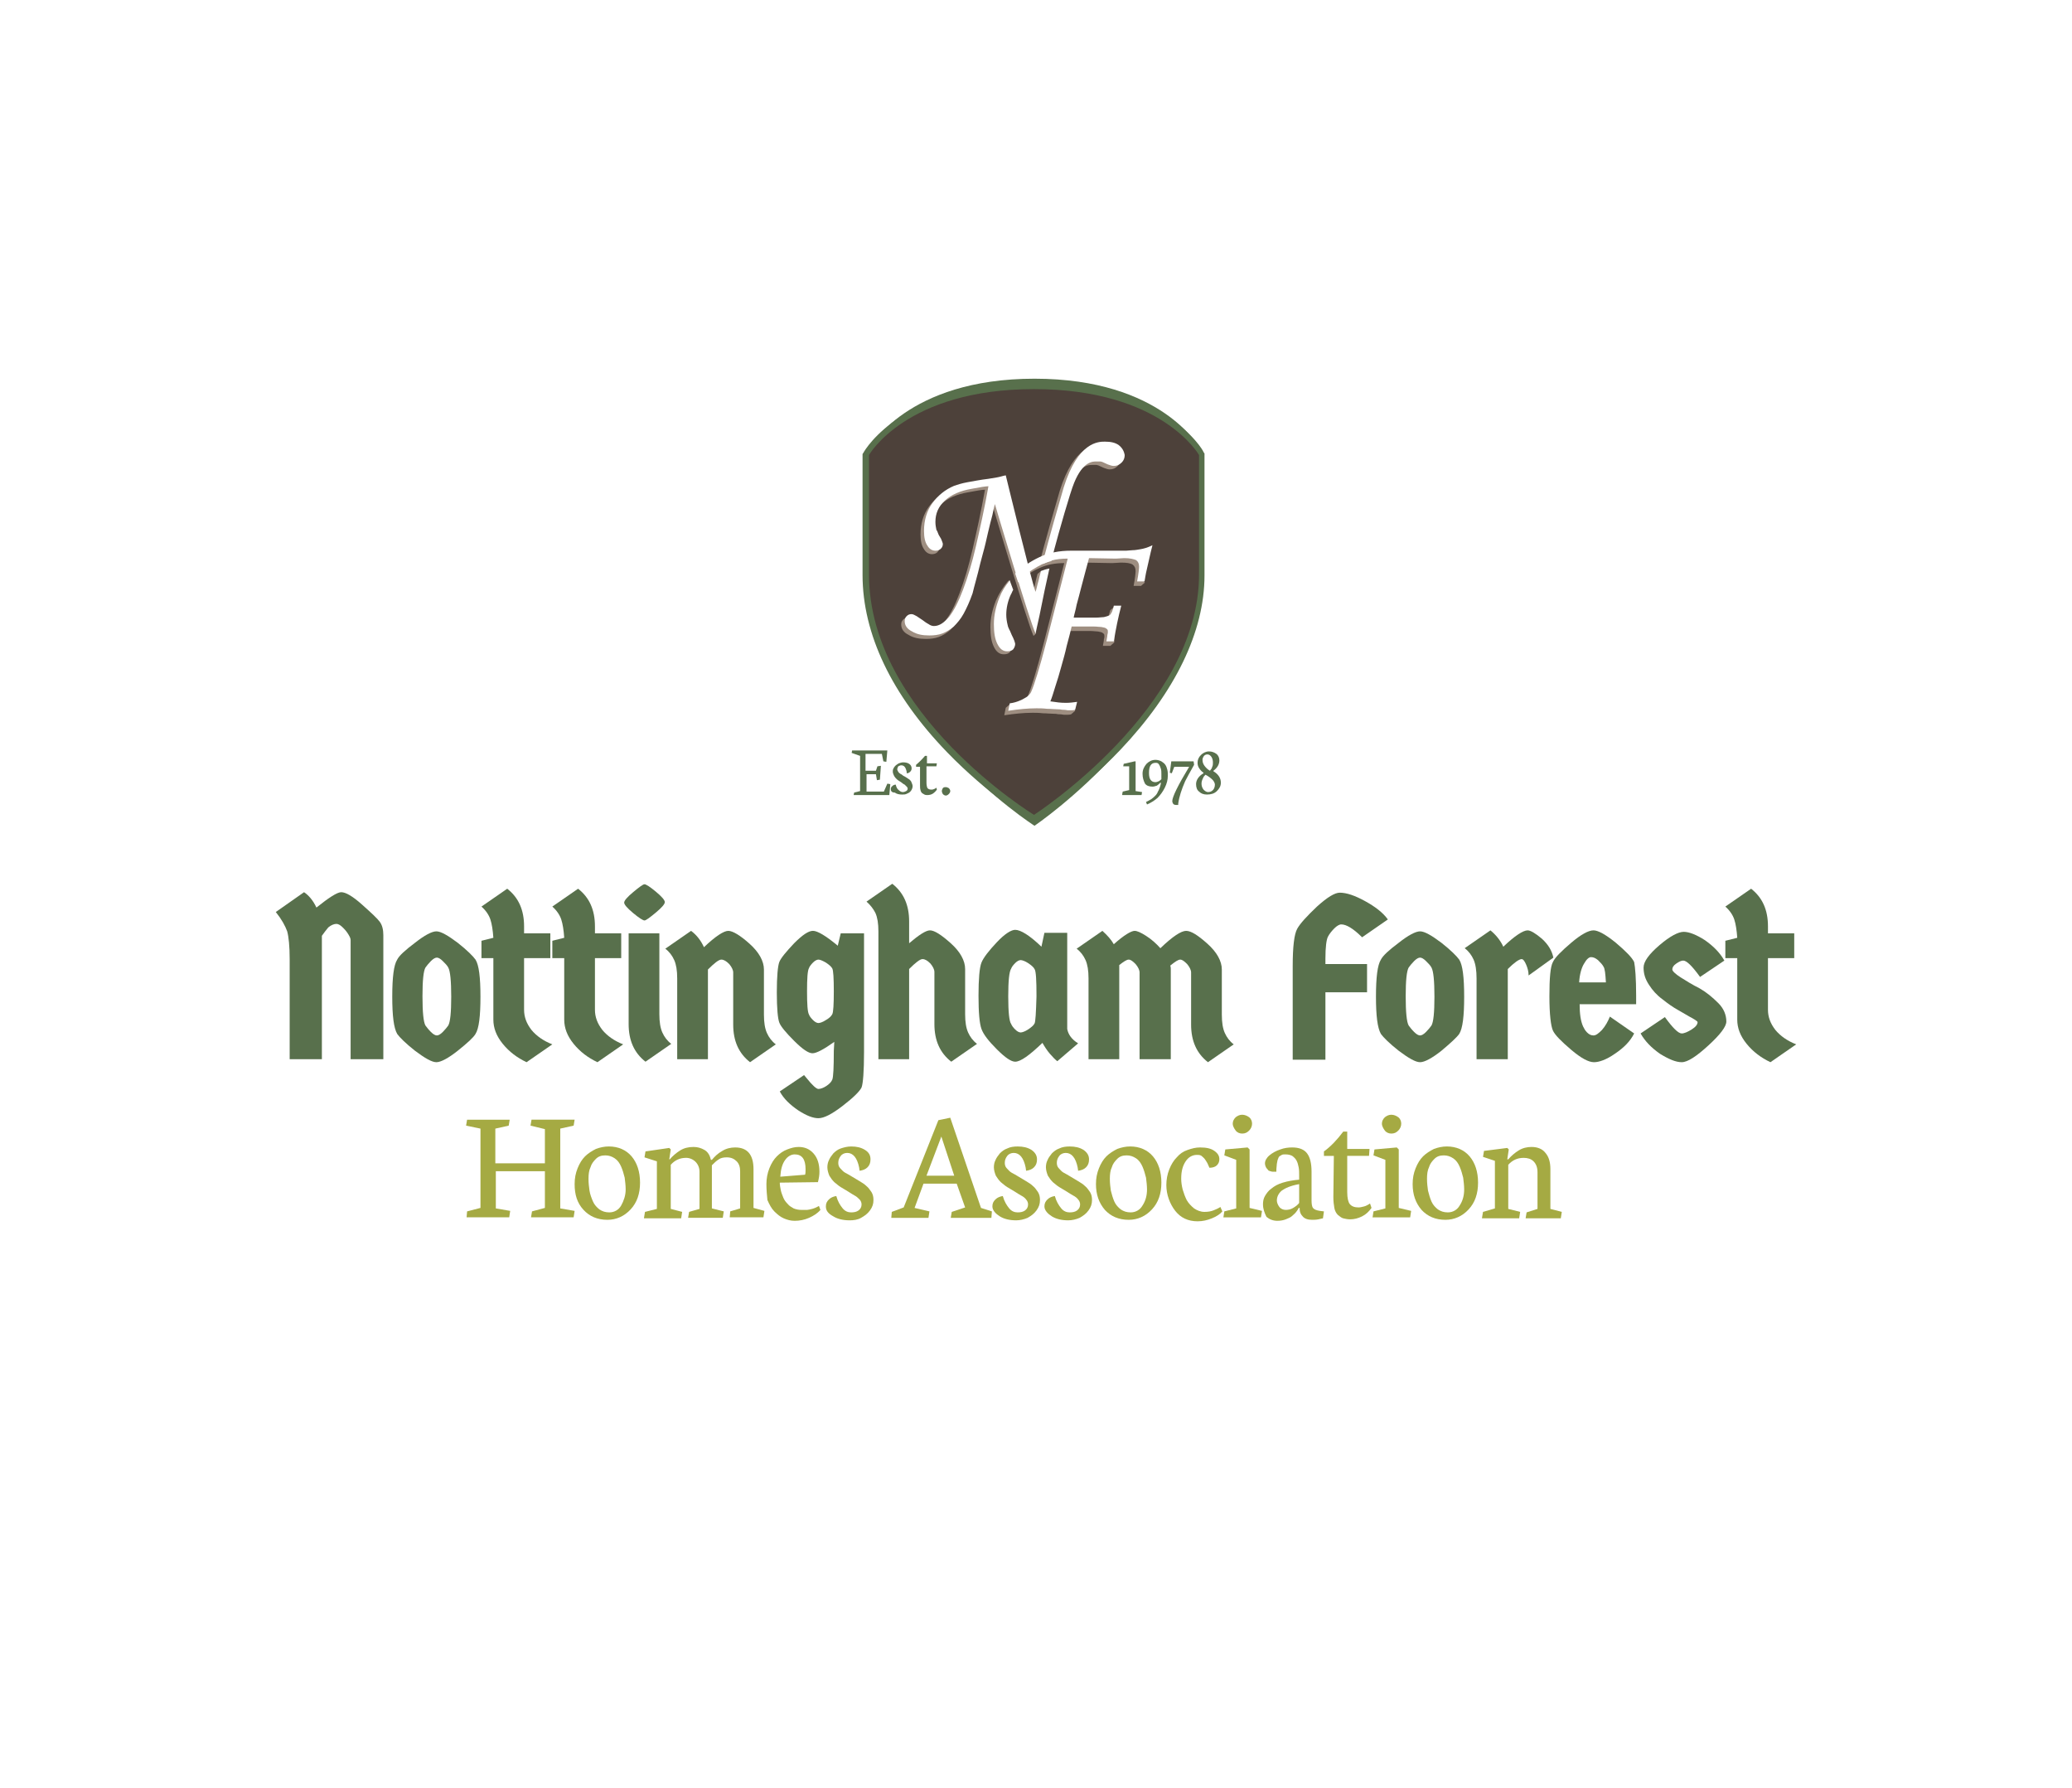 <?xml version="1.0" encoding="UTF-8"?>
<svg id="Layer_2" data-name="Layer 2" xmlns="http://www.w3.org/2000/svg" width="394" height="340" viewBox="0 0 394 340">
  <defs>
    <style>
      .cls-1 {
        fill: #a5aa43;
      }

      .cls-1, .cls-2, .cls-3, .cls-4, .cls-5 {
        stroke-width: 0px;
      }

      .cls-2 {
        fill: #58704c;
      }

      .cls-3 {
        fill: #fff;
      }

      .cls-4 {
        fill: #4d413a;
      }

      .cls-5 {
        fill: #9e8e81;
      }
    </style>
  </defs>
  <g id="Layer_1-2" data-name="Layer 1">
    <rect class="cls-3" width="394" height="340"/>
    <g>
      <g>
        <path class="cls-2" d="m61.207,177.92v23.465h-6.125v-19.036c0-2.45-.188-4.241-.471-5.277-.377-1.037-1.037-2.262-2.167-3.675l5.371-3.769c.848.565,1.696,1.508,2.356,2.921,2.356-1.885,3.958-2.921,4.712-2.921.848,0,2.167.754,3.958,2.356s2.921,2.639,3.392,3.298.66,1.508.66,2.544v23.559h-6.22v-22.616c0-.283-.094-.565-.377-1.037s-.565-.848-1.037-1.319-.848-.754-1.319-.754c-.377,0-.942.188-1.508.66-.377.471-.848,1.037-1.225,1.602Z"/>
        <path class="cls-2" d="m87.027,199.783c-1.79,1.414-3.204,2.167-4.052,2.167s-2.167-.754-4.052-2.167c-1.79-1.414-2.921-2.544-3.392-3.204-.66-1.131-.942-3.487-.942-7.068,0-3.675.283-6.031.942-7.068.377-.754,1.508-1.79,3.392-3.204,1.79-1.414,3.204-2.167,4.052-2.167s2.167.754,4.052,2.167c1.79,1.414,2.921,2.544,3.392,3.204.66,1.037.942,3.392.942,7.068s-.283,6.031-.942,7.068c-.377.66-1.508,1.696-3.392,3.204Zm-5.089-3.581c.471.471.848.66,1.131.66s.66-.188,1.131-.66.754-.848,1.037-1.225c.377-.66.565-2.45.565-5.466s-.188-4.9-.565-5.56c-.188-.377-.565-.754-1.037-1.225s-.848-.66-1.131-.66-.66.188-1.131.66-.754.848-1.037,1.225c-.377.66-.565,2.45-.565,5.466s.188,4.9.565,5.56c.283.377.565.754,1.037,1.225Z"/>
        <path class="cls-2" d="m99.655,182.161v9.8c0,1.414.471,2.639,1.414,3.864.942,1.131,2.262,2.073,3.958,2.733l-4.9,3.392c-1.79-.848-3.298-1.979-4.523-3.487-1.225-1.508-1.79-3.016-1.79-4.618v-11.685h-2.262v-3.298l2.262-.565c-.094-1.414-.283-2.639-.565-3.487-.283-.848-.848-1.696-1.696-2.45l4.9-3.392c2.167,1.696,3.204,4.052,3.204,7.162v1.319h4.994v4.712h-4.994Z"/>
        <path class="cls-2" d="m113.131,182.161v9.8c0,1.414.471,2.639,1.414,3.864.942,1.131,2.262,2.073,3.958,2.733l-4.9,3.392c-1.79-.848-3.298-1.979-4.523-3.487-1.225-1.508-1.79-3.016-1.79-4.618v-11.685h-2.262v-3.298l2.262-.565c-.094-1.414-.283-2.639-.565-3.487-.283-.848-.848-1.696-1.696-2.45l4.9-3.392c2.167,1.696,3.204,4.052,3.204,7.162v1.319h4.994v4.712h-4.994Z"/>
        <path class="cls-2" d="m122.554,168.12c.283,0,1.037.471,2.167,1.414,1.131.942,1.696,1.602,1.696,1.979s-.565,1.037-1.696,1.979c-1.131.942-1.885,1.508-2.167,1.508s-1.037-.471-2.167-1.414c-1.131-.942-1.696-1.602-1.696-1.979s.565-1.037,1.696-1.979c1.131-.942,1.885-1.508,2.167-1.508Zm-3.016,9.329h5.843v15.36c0,1.508.188,2.639.565,3.487s.942,1.602,1.696,2.167l-4.9,3.392c-2.167-1.696-3.204-4.052-3.204-7.162v-17.245Z"/>
        <path class="cls-2" d="m134.616,201.385h-5.843v-15.36c0-1.508-.188-2.639-.565-3.487s-.942-1.602-1.696-2.167l4.9-3.392c1.131.848,1.885,1.885,2.45,3.11,2.167-2.073,3.769-3.11,4.618-3.11s2.262.848,4.052,2.45c1.79,1.602,2.733,3.298,2.733,4.9v8.575c0,1.508.188,2.639.565,3.487.377.848.942,1.602,1.696,2.167l-4.9,3.392c-2.167-1.696-3.204-4.052-3.204-7.162v-9.895c0-.471-.283-1.037-.754-1.602-.565-.565-1.037-.848-1.508-.848s-1.319.66-2.544,1.885v17.057Z"/>
        <path class="cls-2" d="m164.3,177.449v22.522c0,3.769-.188,6.031-.471,6.785-.377.754-1.508,1.885-3.581,3.487s-3.581,2.356-4.618,2.356-2.262-.471-3.864-1.508c-1.508-1.037-2.733-2.167-3.487-3.581l4.618-3.11.471.565c1.131,1.414,1.885,2.073,2.262,2.073s.942-.188,1.508-.565c.565-.377.942-.754,1.131-1.225s.283-2.262.283-5.466l.094-1.696c-1.979,1.414-3.392,2.167-4.146,2.167s-1.885-.754-3.487-2.356-2.544-2.733-2.827-3.487-.471-2.639-.471-5.748c0-3.016.188-4.994.471-5.748s1.319-1.979,2.827-3.581c1.602-1.602,2.733-2.356,3.581-2.356s2.45.942,4.712,2.827l.565-2.356h4.429Zm-6.031,6.691c-.188-.377-.66-.754-1.225-1.131-.66-.377-1.131-.565-1.414-.565s-.66.188-1.037.565-.66.754-.754,1.037c-.283.471-.377,1.979-.377,4.429s.094,3.958.377,4.429c.094.283.377.66.754,1.037s.754.565,1.037.565.848-.188,1.414-.565c.66-.377,1.037-.754,1.225-1.131s.283-1.79.283-4.335-.094-3.958-.283-4.335Z"/>
        <path class="cls-2" d="m172.876,201.385h-5.843v-24.313c0-1.508-.188-2.639-.565-3.487-.377-.754-.942-1.508-1.696-2.167l4.9-3.392c2.167,1.696,3.204,4.052,3.204,7.162v4.146c1.885-1.602,3.204-2.45,3.958-2.45.848,0,2.167.848,3.958,2.45,1.79,1.602,2.733,3.298,2.733,4.9v8.575c0,1.508.188,2.639.565,3.487.377.848.942,1.602,1.696,2.167l-4.9,3.392c-2.167-1.696-3.204-4.052-3.204-7.162v-9.895c0-.471-.283-1.037-.754-1.602-.565-.565-1.037-.848-1.508-.848s-1.319.66-2.544,1.885v17.151h0Z"/>
        <path class="cls-2" d="m202.937,177.449v18.187c.188,1.037.848,1.979,2.073,2.733l-3.958,3.392c-.377-.283-.848-.754-1.414-1.414s-1.037-1.414-1.414-2.073c-2.45,2.356-4.146,3.581-5.183,3.581-.754,0-1.885-.754-3.487-2.356s-2.544-2.827-2.921-3.864-.565-3.11-.565-6.314.188-5.371.565-6.314,1.414-2.262,2.921-3.864,2.733-2.356,3.487-2.356c1.037,0,2.733,1.037,4.994,3.204l.565-2.639h4.335v.094Zm-6.22,6.785c-.188-.377-.66-.754-1.225-1.131s-1.131-.565-1.414-.565-.66.188-1.037.565-.66.754-.754,1.037c-.377.565-.565,2.262-.565,5.277s.188,4.806.565,5.277c.094.283.377.66.754,1.037s.754.565,1.037.565.848-.188,1.414-.565,1.037-.754,1.225-1.131c.188-.283.283-2.073.377-5.183,0-3.11-.094-4.806-.377-5.183Z"/>
        <path class="cls-2" d="m222.538,201.385h-5.843v-16.491c0-.471-.283-1.037-.754-1.602-.565-.565-.942-.848-1.319-.848s-.942.377-1.79,1.037v17.905h-5.843v-15.36c0-1.508-.188-2.639-.565-3.487-.377-.848-.942-1.602-1.696-2.167l4.9-3.392c.942.848,1.696,1.696,2.167,2.544,1.885-1.696,3.298-2.544,3.958-2.544.471,0,1.131.283,2.167.942s1.885,1.414,2.733,2.356c2.356-2.262,3.958-3.298,4.9-3.298s2.262.848,4.052,2.45c1.79,1.602,2.733,3.298,2.733,4.9v8.575c0,1.508.188,2.639.565,3.487.377.848.942,1.602,1.696,2.167l-4.9,3.392c-2.167-1.696-3.204-4.052-3.204-7.162v-9.895c0-.471-.283-1.037-.754-1.602-.565-.565-.942-.848-1.319-.848s-.942.377-1.885,1.131c.094.283.094.565.094.66v17.151h-.094Z"/>
        <path class="cls-2" d="m245.814,201.385v-17.716c0-3.675.283-6.031.848-7.068.565-1.037,1.885-2.45,3.769-4.241,1.979-1.79,3.392-2.639,4.335-2.639,1.319,0,2.921.565,4.806,1.602,1.885,1.037,3.392,2.167,4.335,3.487l-4.9,3.392c-1.696-1.696-3.016-2.45-3.958-2.45-.377,0-.848.283-1.319.754s-.942,1.037-1.225,1.602-.471,1.979-.471,4.146v1.037h7.916v5.371h-7.916v12.816h-6.22v-.094Z"/>
        <path class="cls-2" d="m274.084,199.783c-1.79,1.414-3.204,2.167-4.052,2.167s-2.167-.754-4.052-2.167c-1.79-1.414-2.921-2.544-3.392-3.204-.66-1.131-.942-3.487-.942-7.068,0-3.675.283-6.031.942-7.068.377-.754,1.508-1.79,3.392-3.204,1.79-1.414,3.204-2.167,4.052-2.167s2.167.754,4.052,2.167c1.79,1.414,2.921,2.544,3.392,3.204.66,1.037.942,3.392.942,7.068s-.283,6.031-.942,7.068c-.471.66-1.602,1.696-3.392,3.204Zm-5.183-3.581c.471.471.848.66,1.131.66s.66-.188,1.131-.66.754-.848,1.037-1.225c.377-.66.565-2.45.565-5.466s-.188-4.9-.565-5.56c-.188-.377-.565-.754-1.037-1.225s-.848-.66-1.131-.66-.66.188-1.131.66-.754.848-1.037,1.225c-.377.66-.565,2.45-.565,5.466s.188,4.9.565,5.56c.283.377.565.754,1.037,1.225Z"/>
        <path class="cls-2" d="m286.618,201.385h-5.843v-15.36c0-1.508-.188-2.733-.565-3.581-.377-.848-.942-1.602-1.696-2.167l4.9-3.392c1.037.848,1.885,1.885,2.45,3.11,2.167-2.073,3.769-3.11,4.618-3.11.565,0,1.508.565,2.733,1.602,1.225,1.131,1.885,2.262,2.167,3.581l-4.712,3.392c0-.754-.188-1.414-.471-2.073s-.565-1.037-.848-1.037c-.471,0-1.414.66-2.639,1.885v17.151h-.094Z"/>
        <path class="cls-2" d="m311.119,189.323v1.602h-10.743c0,1.79.188,3.204.66,4.241.188.377.377.754.754,1.131s.754.565,1.225.565.942-.377,1.602-1.037c.66-.754,1.131-1.602,1.508-2.544l4.618,3.204c-.754,1.508-1.979,2.733-3.675,3.864-1.602,1.131-3.016,1.602-3.958,1.602-1.037,0-2.45-.754-4.335-2.356s-3.11-2.827-3.487-3.675c-.377-.848-.66-3.016-.66-6.502s.188-5.654.66-6.502c.377-.848,1.602-2.073,3.487-3.675s3.298-2.356,4.241-2.356c.848,0,2.262.754,4.241,2.356,1.885,1.602,3.11,2.827,3.487,3.675.188.942.377,3.016.377,6.408Zm-6.22-5.56c-.188-.377-.565-.754-1.037-1.225-.471-.377-.848-.565-1.319-.565-.377,0-.848.377-1.319,1.225-.471.754-.848,1.979-.942,3.581h5.089c-.094-1.602-.188-2.639-.471-3.016Z"/>
        <path class="cls-2" d="m328.27,194.223c0,.942-1.131,2.45-3.392,4.523s-3.958,3.204-5.089,3.204-2.45-.565-4.146-1.602c-1.602-1.131-2.827-2.356-3.675-3.864l4.618-3.11c1.508,2.073,2.544,3.11,3.204,3.11.471,0,1.131-.283,1.885-.754s1.131-.942,1.131-1.414c0-.094-.377-.377-1.037-.754-.754-.377-1.602-.942-2.639-1.508s-2.073-1.319-3.016-2.073c-1.037-.754-1.885-1.696-2.544-2.733-.754-1.131-1.037-2.167-1.037-3.298s1.037-2.544,3.016-4.241,3.581-2.544,4.618-2.544,2.45.565,4.052,1.602c1.602,1.131,2.827,2.356,3.675,3.864l-4.618,3.11c-1.508-2.073-2.544-3.11-3.204-3.11-.377,0-.754.188-1.319.565-.565.377-.754.754-.754,1.131,0,.283.565.848,1.602,1.508,1.037.66,2.262,1.414,3.581,2.073,1.319.754,2.45,1.696,3.581,2.827,1.037,1.037,1.508,2.262,1.508,3.487Z"/>
        <path class="cls-2" d="m336.186,182.161v9.8c0,1.414.471,2.639,1.414,3.864.942,1.131,2.262,2.073,3.958,2.733l-4.9,3.392c-1.79-.848-3.298-1.979-4.523-3.487-1.225-1.508-1.79-3.016-1.79-4.618v-11.685h-2.262v-3.298l2.262-.565c-.094-1.414-.283-2.639-.565-3.487s-.848-1.696-1.696-2.45l4.9-3.392c2.167,1.696,3.204,4.052,3.204,7.162v1.319h4.994v4.712h-4.994Z"/>
        <path class="cls-1" d="m88.629,214.013l.188-1.131h8.104l-.188,1.131-2.544.565v6.596h9.424v-6.502l-2.733-.66.188-1.131h8.198l-.188,1.131-2.544.565v15.172l2.733.471-.188,1.225h-8.104l.188-1.131,2.45-.66v-6.973h-9.329v7.068l2.733.471-.188,1.225h-8.104l.094-1.131,2.544-.66v-15.078l-2.733-.565Z"/>
        <path class="cls-1" d="m109.267,225.132c0-1.131.188-2.073.565-3.016s.848-1.696,1.414-2.262,1.319-1.037,2.073-1.414c.754-.283,1.602-.471,2.45-.471,1.79,0,3.298.66,4.335,1.885s1.602,2.921,1.602,4.994-.565,3.769-1.79,5.089-2.733,1.979-4.429,1.979c-1.885,0-3.392-.66-4.523-1.885-1.225-1.319-1.696-2.921-1.696-4.9Zm2.639-1.037c0,.848.094,1.602.188,2.262s.377,1.414.66,2.073c.283.66.754,1.131,1.225,1.508.565.377,1.131.565,1.885.565.942,0,1.79-.471,2.262-1.319s.848-1.885.848-3.016c0-.754-.094-1.508-.188-2.262-.188-.754-.377-1.414-.66-2.073-.283-.66-.66-1.225-1.225-1.602-.565-.377-1.131-.565-1.79-.565-.754,0-1.319.188-1.79.66s-.848.942-1.037,1.602c-.283.565-.377,1.319-.377,2.167Z"/>
        <path class="cls-1" d="m122.46,231.54l.188-1.131,2.262-.565v-9.047l-2.356-.754.188-1.131,4.523-.66.283.283-.283,1.885h.094c.565-.66,1.225-1.225,1.979-1.696.754-.471,1.602-.66,2.544-.66.754,0,1.414.188,2.073.565.66.377,1.037,1.037,1.225,1.885h.188c.565-.66,1.131-1.225,1.979-1.696.754-.471,1.602-.66,2.45-.66,2.356,0,3.487,1.414,3.487,4.146v7.35l2.073.565-.188,1.225h-6.408l.094-1.131,1.885-.565v-7.068c0-.754-.188-1.414-.66-1.885s-1.037-.754-1.885-.754c-.565,0-1.131.094-1.508.377-.471.283-.848.66-1.319,1.131v8.198l2.262.565-.188,1.225h-6.596l.188-1.131,1.979-.565v-7.068c0-.754-.283-1.414-.754-1.885s-1.131-.754-1.79-.754c-1.225,0-2.167.471-2.921,1.319v8.387l2.167.565-.188,1.225h-7.068v-.094Z"/>
        <path class="cls-1" d="m145.736,225.132c0-1.037.188-2.073.565-3.016.377-.942.848-1.696,1.414-2.262.565-.565,1.225-1.037,1.979-1.319.754-.283,1.414-.471,2.167-.471,1.131,0,2.073.377,2.827,1.225.754.848,1.131,1.979,1.131,3.487,0,.66-.094,1.225-.283,1.979l-7.256.094c0,.471.094.942.188,1.414.094.471.283.942.471,1.414s.471.848.848,1.225c.283.377.66.565,1.131.848.471.188.942.283,1.508.283h1.037c.188,0,.565-.094.942-.188.377-.094.848-.283,1.319-.565l.283.754c-.565.66-1.319,1.131-2.167,1.508-.848.377-1.79.565-2.733.565-.754,0-1.414-.188-2.073-.471s-1.225-.754-1.79-1.319-.942-1.319-1.319-2.167c-.094-.942-.188-1.979-.188-3.016Zm2.639-1.414l4.712-.377c.094-.283.094-.565.094-1.037,0-1.885-.66-2.827-2.073-2.827-.66,0-1.319.377-1.79,1.037-.565.754-.848,1.79-.942,3.204Z"/>
        <path class="cls-1" d="m157.044,229.373c0-.565.188-.942.565-1.319.377-.377.848-.565,1.414-.66.283,1.037.754,1.79,1.225,2.356s1.037.754,1.602.754,1.037-.094,1.414-.377c.377-.283.565-.66.565-1.131,0-.283-.094-.66-.377-.942s-.565-.565-.942-.754-.754-.471-1.225-.754-.942-.565-1.414-.848c-.471-.283-.848-.66-1.225-.942-.377-.377-.66-.754-.942-1.225-.188-.471-.377-1.037-.377-1.602,0-.471.094-.942.283-1.319.188-.471.471-.848.848-1.319.377-.377.848-.754,1.414-.942s1.225-.377,1.979-.377c1.037,0,1.885.188,2.639.66s1.037,1.037,1.037,1.79c0,.66-.188,1.131-.565,1.508s-.848.565-1.508.66l-.094-.66c-.377-1.79-1.131-2.733-2.262-2.733-.471,0-.942.188-1.225.565-.283.377-.471.754-.471,1.319,0,.377.094.754.377,1.037.283.283.565.66.942.848s.848.471,1.319.754.942.565,1.414.848c.471.283.942.565,1.319.942.377.283.66.754.942,1.131.283.471.377.942.377,1.508,0,.754-.188,1.319-.66,1.979s-1.037,1.037-1.696,1.414-1.414.471-2.167.471c-1.319,0-2.356-.283-3.11-.754-1.037-.565-1.414-1.131-1.414-1.885Z"/>
        <path class="cls-1" d="m169.483,231.54l.094-1.131,2.262-.848,6.596-16.585,2.262-.471,5.843,17.151,2.073.66-.094,1.225h-7.727l.188-1.131,2.544-.848-1.602-4.523h-6.314l-1.696,4.618,2.827.66-.188,1.225h-7.068Zm6.691-8.01h5.277l-2.45-7.445-2.827,7.445Z"/>
        <path class="cls-1" d="m188.707,229.373c0-.565.188-.942.565-1.319.377-.377.848-.565,1.414-.66.283,1.037.754,1.79,1.225,2.356s1.037.754,1.602.754,1.037-.094,1.414-.377c.377-.283.565-.66.565-1.131,0-.283-.094-.66-.377-.942-.188-.283-.565-.565-.942-.754s-.754-.471-1.225-.754-.942-.565-1.414-.848c-.471-.283-.848-.66-1.225-.942-.377-.377-.66-.754-.942-1.225-.188-.471-.377-1.037-.377-1.602,0-.471.094-.942.283-1.319.188-.471.471-.848.848-1.319.377-.377.848-.754,1.414-.942.565-.283,1.225-.377,1.979-.377,1.037,0,1.885.188,2.639.66.66.471,1.037,1.037,1.037,1.79,0,.66-.188,1.131-.565,1.508s-.848.565-1.508.66l-.094-.66c-.377-1.79-1.131-2.733-2.262-2.733-.471,0-.942.188-1.225.565-.283.377-.471.754-.471,1.319,0,.377.094.754.377,1.037.283.283.565.66.942.848s.848.471,1.319.754.942.565,1.414.848c.471.283.942.565,1.319.942.377.283.66.754.942,1.131.283.471.377.942.377,1.508,0,.754-.188,1.319-.66,1.979s-1.037,1.037-1.696,1.414c-.66.283-1.414.471-2.167.471-1.319,0-2.356-.283-3.11-.754s-1.414-1.131-1.414-1.885Z"/>
        <path class="cls-1" d="m198.602,229.373c0-.565.188-.942.565-1.319.377-.377.848-.565,1.414-.66.283,1.037.754,1.79,1.225,2.356s1.037.754,1.602.754,1.037-.094,1.414-.377c.377-.283.565-.66.565-1.131,0-.283-.094-.66-.377-.942-.188-.283-.565-.565-.942-.754s-.754-.471-1.225-.754-.942-.565-1.414-.848c-.471-.283-.848-.66-1.225-.942-.377-.377-.66-.754-.942-1.225-.188-.471-.377-1.037-.377-1.602,0-.471.094-.942.283-1.319.188-.471.471-.848.848-1.319.377-.377.848-.754,1.414-.942.565-.283,1.225-.377,1.979-.377,1.037,0,1.885.188,2.639.66.66.471,1.037,1.037,1.037,1.79,0,.66-.188,1.131-.565,1.508s-.848.565-1.508.66l-.094-.66c-.377-1.79-1.131-2.733-2.262-2.733-.471,0-.942.188-1.225.565-.283.377-.471.754-.471,1.319,0,.377.094.754.377,1.037.283.283.565.66.942.848s.848.471,1.319.754.942.565,1.414.848c.471.283.942.565,1.319.942.377.283.66.754.942,1.131.283.471.377.942.377,1.508,0,.754-.188,1.319-.66,1.979s-1.037,1.037-1.696,1.414c-.66.283-1.414.471-2.167.471-1.319,0-2.356-.283-3.11-.754s-1.414-1.131-1.414-1.885Z"/>
        <path class="cls-1" d="m208.402,225.132c0-1.131.188-2.073.565-3.016.377-.942.848-1.696,1.414-2.262.565-.565,1.319-1.037,2.073-1.414.754-.283,1.602-.471,2.45-.471,1.79,0,3.298.66,4.335,1.885s1.602,2.921,1.602,4.994-.565,3.769-1.79,5.089-2.733,1.979-4.429,1.979c-1.885,0-3.392-.66-4.523-1.885-1.131-1.319-1.696-2.921-1.696-4.9Zm2.639-1.037c0,.848.094,1.602.188,2.262.188.754.377,1.414.66,2.073s.754,1.131,1.225,1.508c.565.377,1.131.565,1.885.565.942,0,1.79-.471,2.262-1.319.565-.848.848-1.885.848-3.016,0-.754-.094-1.508-.188-2.262-.188-.754-.377-1.414-.66-2.073s-.66-1.225-1.225-1.602-1.131-.565-1.79-.565c-.754,0-1.319.188-1.79.66s-.848.942-1.037,1.602c-.283.565-.377,1.319-.377,2.167Z"/>
        <path class="cls-1" d="m221.784,225.321c0-1.037.188-2.073.565-3.016.377-.942.848-1.696,1.414-2.262.565-.66,1.225-1.131,2.073-1.414s1.508-.471,2.356-.471c1.225,0,2.073.188,2.733.66s.942.942.942,1.602c0,.471-.188.848-.471,1.131s-.754.471-1.414.471c-.094-.283-.283-.565-.377-.848-.094-.188-.283-.471-.471-.754s-.471-.471-.66-.66c-.283-.188-.565-.188-.848-.188-.848,0-1.602.377-2.167,1.225-.565.848-.848,1.885-.848,3.298,0,.66.094,1.319.283,2.073.188.66.471,1.414.754,1.979.377.66.848,1.131,1.414,1.602.565.377,1.225.66,1.979.66.66,0,1.225-.094,1.696-.283s.942-.377,1.319-.66l.377.848c-.377.471-1.037.942-1.979,1.319s-1.79.565-2.733.565c-1.79,0-3.204-.66-4.241-1.979s-1.696-3.11-1.696-4.9Z"/>
        <path class="cls-1" d="m232.621,231.54l.188-1.225,2.262-.565v-9.235l-2.262-.848.188-1.131,4.241-.377.377.377v11.12l2.356.565-.188,1.225h-7.162v.094Zm1.79-17.905c0-.471.188-.848.565-1.225.377-.283.754-.471,1.225-.471s.942.188,1.319.471.565.754.565,1.225-.188.942-.565,1.319c-.377.377-.754.565-1.319.565-.471,0-.942-.188-1.225-.565s-.565-.848-.565-1.319Z"/>
        <path class="cls-1" d="m240.16,228.996c0-.565.094-1.131.377-1.602s.66-1.037,1.225-1.414c.565-.471,1.225-.848,2.167-1.131s1.979-.471,3.11-.565v-.848c0-.565,0-1.037-.094-1.508s-.188-.848-.377-1.225c-.188-.377-.471-.66-.848-.942-.377-.188-.754-.283-1.319-.283-.283,0-.471,0-.66.094s-.283.188-.471.283c-.094.094-.188.283-.283.565-.094.188-.094.471-.188.848,0,.283-.094.754-.094,1.225v.283h-.565c-.188,0-.283,0-.565-.094s-.377-.094-.471-.283c-.094-.094-.283-.283-.377-.471-.094-.188-.188-.471-.188-.754,0-.471.283-1.037.848-1.508s1.225-.848,2.073-1.131c.754-.283,1.508-.377,2.262-.377,1.319,0,2.262.377,2.827,1.131s.848,1.885.848,3.487v5.466c0,.66.094,1.225.283,1.414.188.283.66.471,1.319.565l.754.094-.188,1.319c-.094,0-.377.094-.848.188-.471.094-.848.094-1.225.094-.754,0-1.414-.188-1.79-.66-.377-.377-.565-.848-.565-1.414v-.188h-.188c-.094.283-.283.471-.471.754s-.471.471-.754.754-.754.471-1.225.66-1.037.283-1.602.283c-.848,0-1.508-.283-2.073-.754-.377-.754-.66-1.508-.66-2.356Zm2.639-.754c0,.377.188.848.471,1.225.283.377.754.565,1.225.565s.942-.094,1.414-.377c.471-.283.848-.565,1.131-.942v-3.581c-1.602.283-2.639.754-3.298,1.225-.565.471-.942,1.131-.942,1.885Z"/>
        <path class="cls-1" d="m251.751,219.761v-.848c1.319-.942,2.544-2.262,3.675-3.769h.754v3.298h4.241l-.094,1.319h-4.146v6.879c0,1.131.188,1.885.471,2.262.377.471.942.66,1.696.66.283,0,.66-.094,1.037-.188.377-.094.66-.283.848-.377l.283-.188.283.848c-.471.66-1.037,1.225-1.79,1.602s-1.508.565-2.262.565c-.471,0-.942-.094-1.319-.188-.377-.094-.66-.377-1.037-.66-.283-.283-.565-.754-.66-1.319s-.188-1.225-.188-2.073l.094-7.822h-1.885Z"/>
        <path class="cls-1" d="m260.986,231.54l.188-1.225,2.262-.565v-9.235l-2.262-.848.188-1.131,4.241-.377.377.377v11.12l2.356.565-.188,1.225h-7.162v.094Zm1.79-17.905c0-.471.188-.848.565-1.225.377-.283.754-.471,1.225-.471s.942.188,1.319.471.565.754.565,1.225-.188.942-.565,1.319-.754.565-1.319.565c-.471,0-.942-.188-1.225-.565s-.565-.848-.565-1.319Z"/>
        <path class="cls-1" d="m268.619,225.132c0-1.131.188-2.073.565-3.016s.848-1.696,1.414-2.262c.565-.565,1.319-1.037,2.073-1.414.754-.283,1.602-.471,2.45-.471,1.79,0,3.298.66,4.335,1.885s1.602,2.921,1.602,4.994-.565,3.769-1.79,5.089-2.733,1.979-4.429,1.979c-1.885,0-3.392-.66-4.523-1.885-1.131-1.319-1.696-2.921-1.696-4.9Zm2.733-1.037c0,.848.094,1.602.188,2.262.188.754.377,1.414.66,2.073.283.66.754,1.131,1.225,1.508.565.377,1.131.565,1.885.565.942,0,1.79-.471,2.262-1.319.565-.848.848-1.885.848-3.016,0-.754-.094-1.508-.188-2.262-.188-.754-.377-1.414-.66-2.073-.283-.66-.66-1.225-1.225-1.602-.565-.377-1.131-.565-1.79-.565-.754,0-1.319.188-1.79.66s-.848.942-1.037,1.602c-.283.565-.377,1.319-.377,2.167Z"/>
        <path class="cls-1" d="m281.812,231.54l.188-1.131,2.262-.66v-9.047l-2.262-.754.188-1.131,4.429-.565.283.283-.283,1.885h.188c.565-.66,1.225-1.225,1.979-1.696s1.602-.66,2.45-.66c1.131,0,2.073.377,2.639,1.131.66.754.942,1.79.942,3.11v7.539l2.167.565-.188,1.225h-6.691l.188-1.131,2.073-.66v-6.973c0-.942-.283-1.602-.754-2.073s-1.131-.66-1.885-.66c-1.225,0-2.167.471-2.921,1.319v8.387l2.262.565-.188,1.225h-7.068v-.094Z"/>
      </g>
      <g>
        <path class="cls-2" d="m228.098,85.193v23.842c0,26.669-31.38,47.966-31.38,47.966,0,0-31.38-20.072-31.38-47.966v-23.842s7.068-13.193,31.38-13.193,31.38,13.193,31.38,13.193Z"/>
        <g>
          <path class="cls-4" d="m196.34,155.492c-.283-.188-31.663-19.601-31.663-46.27v-22.805l.094-.094c.283-.565,7.539-12.91,31.946-12.91s31.663,12.345,31.946,12.91l.094.094v22.899c0,25.444-31.38,45.987-31.663,46.175l-.283.188-.471-.188Z"/>
          <path class="cls-2" d="m196.623,73.979c24.313,0,31.38,12.533,31.38,12.533v22.711c0,25.444-31.38,45.704-31.38,45.704,0,0-31.38-19.13-31.38-45.704v-22.711s7.068-12.533,31.38-12.533m0-1.131c-24.69,0-32.134,12.628-32.417,13.193l-.188.283v22.993c0,11.214,5.56,22.805,16.02,33.642,7.822,8.104,15.643,12.91,15.926,13.099l.565.377.565-.377c.283-.188,8.104-5.277,15.926-13.476,10.46-11.026,16.02-22.522,16.02-33.171v-23.182l-.188-.283c-.094-.471-7.539-13.099-32.228-13.099h0Z"/>
        </g>
        <g>
          <path class="cls-2" d="m161.944,143.148l.094-.471h6.691l-.188,2.167-.565-.094-.283-1.414h-3.11v3.204h1.979l.283-.848.66-.094-.188,2.639-.565.094-.188-1.131h-1.79v3.298h3.298l.66-1.508.565.094-.188,2.073h-6.785l.094-.471,1.131-.283v-6.691l-1.602-.565Z"/>
          <path class="cls-2" d="m169.389,150.027c0-.188.094-.471.283-.565.188-.188.377-.283.66-.283.094.471.283.848.565,1.037.188.188.471.377.754.377s.471-.094.66-.188c.188-.094.283-.283.283-.471s-.094-.283-.188-.377l-.377-.377c-.188-.094-.377-.188-.565-.377-.188-.094-.377-.283-.565-.377-.188-.094-.377-.283-.565-.471-.188-.188-.283-.377-.377-.565-.094-.188-.188-.471-.188-.66s0-.377.094-.565c.094-.188.188-.377.377-.565.188-.188.377-.283.66-.471.283-.094.565-.188.848-.188.471,0,.848.094,1.131.283s.471.471.471.848c0,.283-.094.471-.283.66s-.377.283-.66.283v-.283c-.188-.848-.471-1.225-1.037-1.225-.188,0-.377.094-.565.188-.094.188-.188.377-.188.565s.094.283.188.471c.094.188.283.283.377.377.188.094.377.188.565.377.188.094.377.188.66.377.188.094.377.283.565.377.188.188.283.283.377.565.094.188.188.471.188.66,0,.283-.094.565-.283.848-.188.283-.471.471-.754.565-.283.188-.66.188-.942.188-.565,0-1.037-.094-1.414-.377-.565,0-.754-.283-.754-.66Z"/>
          <path class="cls-2" d="m174.195,145.786v-.377c.565-.471,1.131-1.037,1.696-1.696h.377v1.414h1.885l-.094.565h-1.885v3.11c0,.471.094.848.188,1.037.188.188.377.283.754.283.188,0,.283,0,.471-.094s.283-.094.377-.188l.094-.094.094.377c-.188.283-.471.565-.754.754s-.66.283-1.037.283c-.188,0-.377,0-.565-.094-.188-.094-.283-.188-.471-.283-.094-.094-.283-.377-.283-.565-.094-.283-.094-.565-.094-.942v-3.487h-.754Z"/>
          <path class="cls-2" d="m179.095,150.404c0-.188.094-.377.188-.565.188-.188.377-.188.565-.188s.377.094.565.188c.188.188.283.377.283.565s-.094.377-.283.565c-.188.188-.377.283-.565.283s-.377-.094-.565-.283c-.094-.188-.188-.377-.188-.565Z"/>
        </g>
        <g>
          <g>
            <g>
              <path class="cls-5" d="m198.885,108.752c-.283.094-.942-.188-.942-.188l-.66.565c-.188.754-.377,1.414-.471,1.979-.283.942-.377,1.602-.565,2.073-.848-2.356-5.654-22.145-5.654-22.145-.565.094-1.037.283-1.602.377-.565.094-1.131.188-1.696.283-1.602.188-2.921.471-4.052.66-1.037.188-1.885.471-2.45.66-1.79.754-3.11,1.885-4.146,3.298-1.037,1.414-1.602,3.204-1.602,5.277,0,1.225.188,2.167.66,2.827.377.66.942.942,1.508.942.377,0,.754-.094,1.037-.377s.377-.565.377-.942c0-.094-.094-.283-.188-.565-.094-.283-.188-.471-.377-.754s-.283-.471-.377-.754-.188-.471-.283-.565c-.094-.471-.188-.942-.188-1.508,0-1.602.565-2.921,1.79-4.052,1.225-1.131,2.921-1.885,5.183-2.262,1.508-.283,2.544-.471,3.11-.471-.754,4.241-1.602,8.01-2.356,11.308s-1.602,6.031-2.45,8.293c-.848,2.262-1.696,3.958-2.639,5.183-.942,1.131-1.885,1.79-2.921,1.79-.283,0-.66-.094-1.037-.377-.377-.188-.754-.471-1.131-.754s-.754-.471-1.131-.754c-.377-.188-.66-.377-.942-.377-.377,0-.66.094-.942.377s-.377.565-.377.942c0,.848.471,1.508,1.414,1.979.942.565,1.979.754,3.298.754.848,0,1.696-.094,2.45-.377s1.508-.754,2.167-1.319c.66-.66,1.319-1.414,1.885-2.45s1.131-2.262,1.696-3.864c0,0,.094-.377.283-1.131.188-.754.471-1.696.754-2.827s.565-2.356.942-3.675.66-2.639.942-3.864c.283-1.225.565-2.356.848-3.392.188-1.037.66-1.885.754-2.262,0,0,6.596,22.24,7.727,24.595l.471-.471.094-2.827c.471-3.298,1.225-6.314,1.79-8.858h0Z"/>
              <path class="cls-5" d="m211.983,85.287c-.66-.471-1.508-.66-2.639-.66-1.225,0-5.089,0-7.822,8.67-.66,2.262-3.016,10.366-3.958,14.23,0,.094-.094.283-.094.377h0c.565-.188,1.131-.471,1.696-.565h0c.188-.754.377-1.508.565-2.262.848-3.204,3.016-10.837,3.769-12.628,1.696-4.146,3.581-4.052,4.241-4.052h.754s.094,0,.377.094l1.037.471c.471.188.848.283,1.131.283.565,0,1.037-.188,1.508-.66.377-.377.565-.848.565-1.414s-.188-1.225-1.131-1.885Z"/>
            </g>
            <g>
              <path class="cls-5" d="m192.382,122.981c0-.094-.094-.377-.188-.66-.188-.283-.283-.66-.471-1.037s-.283-.754-.471-1.037c-.188-.377-.283-.66-.283-.754-.188-.754-.283-1.414-.283-2.073,0-1.225.283-2.544.848-3.769.188-.377.377-.754.565-1.037l-.094-2.356-.377.283c-.942,1.131-1.696,2.356-2.262,3.675-.66,1.696-1.037,3.298-1.037,4.994,0,1.602.188,2.827.66,3.769s1.037,1.414,1.885,1.414c.471,0,.848-.094,1.131-.377.188-.283.377-.66.377-1.037Z"/>
              <path class="cls-5" d="m217.355,109.034c.283-1.131.565-2.639,1.037-4.429-.942.188-1.696.377-2.262.471-.565.094-1.037.188-1.508.188-.377,0-.848.094-1.225.094h-10.46c-2.262,0-4.241.377-6.031,1.225-.942.377-1.696.848-2.45,1.414-.754.471-.848,2.639-.471,2.356.283-.283.565-.565.942-.754.848-.66,1.696-1.131,2.733-1.602,1.414-.66,3.016-.942,4.712-.942l-3.958,15.455c-1.414,5.466-2.45,8.67-2.921,9.706-.094.283-.283.565-.471.754s-.377.377-.754.565c-.283.188-1.131.565-1.131.565l-1.131-.188-.754.66-.283,1.414c1.885-.283,3.675-.471,5.371-.471.565,0,1.225,0,1.979.094.754,0,1.414.094,2.073.094s.565.094,1.037.094.754.094.848.094h.66c.188,0,.471,0,.754-.094l.754-.66-.283-.848c-.66.094-1.414.188-2.073.188-1.131,0-1.696-.094-3.016-.283.283-.66.565-1.602.942-2.827.377-1.131.754-2.45,1.131-3.769.377-1.319.754-2.639,1.037-3.958.377-1.319.66-2.544.942-3.675h4.241c.565,0,1.037.094,1.414.094.377.094.565.094.754.188s.283.188.377.283c.094.094.094.283.094.471,0,.094,0,.283-.094.565,0,.283-.094.66-.188,1.225h1.414l.754-.66v-6.785l-.754.66s-.283.942-.377,1.225c-.188.283-.283.565-.565.66-.188.094-.565.188-.942.283-.377,0-.848.094-1.414.094h-4.335c.094-.565.377-1.414.565-2.45.283-1.037.565-2.073.848-3.204.283-1.131.565-2.167.848-3.204.283-1.037.471-1.79.66-2.45l5.089.094,1.602-.094c1.131,0,1.79.094,2.262.377.377.283.565.66.565,1.225,0,.377-.094,1.319-.377,2.827h1.414l.754-.66c-.188.094-.565-.848-.377-1.696Z"/>
            </g>
          </g>
          <path class="cls-3" d="m212.737,84.628c-.66-.471-1.508-.66-2.639-.66-1.225,0-5.089,0-7.822,8.67-.66,2.262-3.016,10.366-3.958,14.23,0,.094-.094.283-.094.377h0c.565-.188,1.131-.471,1.696-.565h0c.188-.754.377-1.508.565-2.262.848-3.204,3.016-10.837,3.769-12.628,1.696-4.146,3.581-4.052,4.241-4.052h.754s.094,0,.377.094l1.037.471c.471.188.848.283,1.131.283.565,0,1.037-.188,1.508-.66.377-.377.565-.848.565-1.414-.094-.471-.283-1.225-1.131-1.885Z"/>
          <g>
            <path class="cls-3" d="m193.042,122.416c0-.094-.094-.377-.188-.66-.094-.283-.283-.66-.471-1.037s-.283-.754-.471-1.037c-.188-.377-.283-.66-.283-.754-.188-.754-.283-1.414-.283-2.073,0-1.225.283-2.544.848-3.769.188-.283.283-.66.471-.942l-.66-1.79c-.848,1.037-1.508,2.073-1.979,3.298-.66,1.696-1.037,3.298-1.037,4.994,0,1.602.188,2.827.66,3.769s1.037,1.414,1.885,1.414c.471,0,.848-.094,1.131-.377.283-.377.377-.754.377-1.037Z"/>
            <path class="cls-3" d="m216.884,104.417c-.565.094-1.037.188-1.508.188-.377,0-.848.094-1.225.094h-10.46c-2.262,0-4.241.377-6.031,1.225s-3.298,1.885-4.618,3.11l.565,1.696c.283-.377.66-.754,1.037-1.131,1.037-.942,2.262-1.696,3.581-2.356,0,0,.471-.188.66-.283.377-.188,1.037-.377,1.037-.377.942-.283,1.979-.377,3.11-.377l-3.958,15.455c-1.414,5.466-2.45,8.67-2.921,9.706-.094.283-.283.565-.471.754s-.377.377-.754.565c-.283.188-.66.377-1.131.565-.471.188-1.037.377-1.79.471l-.283,1.414c1.885-.283,3.675-.471,5.371-.471.565,0,1.225,0,1.979.094.754,0,1.414.094,2.073.094s.565.094,1.037.094.754.094.848.094h.66c.188,0,.471,0,.754-.094l.377-1.508c-.66.094-1.414.188-2.073.188-1.131,0-1.696-.094-3.016-.283.283-.66.565-1.602.942-2.827.377-1.131.754-2.356,1.131-3.769.377-1.319.754-2.639,1.037-3.958.377-1.319.66-2.544.942-3.675h4.241c.565,0,1.037.094,1.414.094.377.094.565.094.754.188s.283.188.377.283c.094.094.094.283.094.471,0,.094,0,.283-.094.565,0,.283-.094.66-.188,1.225h1.414c.377-2.356.848-4.618,1.414-6.785h-1.414c-.094.565-.283.942-.377,1.225-.188.283-.283.565-.565.66-.188.094-.565.188-.942.283-.377,0-.848.094-1.414.094h-4.335c.094-.565.377-1.414.565-2.45.283-1.037.565-2.073.848-3.204.283-1.131.565-2.167.848-3.204.283-1.037.471-1.79.66-2.45l5.089.094,1.602-.094c1.131,0,1.79.188,2.262.377.377.283.565.66.565,1.225,0,.377-.094,1.319-.377,2.827h1.414c.094-.471.188-1.319.471-2.45s.565-2.639,1.037-4.429c-.942.471-1.696.66-2.262.754Z"/>
          </g>
          <path class="cls-3" d="m199.544,108.092c-.565.094-1.131.283-1.602.471-.188.754-.377,1.414-.471,1.885-.283.942-.377,1.602-.565,2.073-.848-2.356-5.654-22.145-5.654-22.145-.565.094-1.037.283-1.602.377-.565.094-1.131.188-1.696.283-1.602.188-2.921.471-4.052.66-1.037.188-1.885.471-2.45.66-1.79.754-3.11,1.885-4.146,3.298-1.037,1.414-1.602,3.204-1.602,5.277,0,1.225.188,2.167.66,2.827.377.66.942.942,1.508.942.377,0,.754-.094,1.037-.377s.377-.565.377-.942c0-.094-.094-.283-.188-.565-.094-.283-.188-.471-.377-.754s-.283-.471-.377-.754c-.094-.283-.188-.471-.283-.565-.094-.471-.188-.942-.188-1.508,0-1.602.565-2.921,1.79-4.052,1.225-1.131,2.921-1.885,5.183-2.262,1.508-.283,2.544-.471,3.11-.471-.754,4.241-1.602,8.01-2.356,11.308s-1.602,6.031-2.45,8.293c-.848,2.262-1.696,3.958-2.639,5.183-.942,1.131-1.885,1.79-2.921,1.79-.283,0-.66-.094-1.037-.377-.377-.188-.754-.471-1.131-.754s-.754-.471-1.131-.754c-.377-.188-.66-.377-.942-.377-.377,0-.66.094-.942.377s-.377.565-.377.942c0,.848.471,1.508,1.414,1.979.942.565,1.979.754,3.298.754.848,0,1.696-.094,2.45-.377s1.508-.754,2.167-1.319c.66-.66,1.319-1.414,1.885-2.45s1.131-2.262,1.696-3.864c0,0,.094-.377.283-1.131.188-.754.471-1.696.754-2.827s.565-2.356.942-3.675.66-2.639.942-3.864c.283-1.225.565-2.356.848-3.392.188-1.037.377-1.696.471-2.073,0,0,6.596,22.24,7.727,24.595l.754-3.392c.66-3.392,1.319-6.408,1.885-8.952h0Z"/>
        </g>
        <g>
          <path class="cls-2" d="m213.397,150.969l.094-.471,1.225-.283v-4.523h-1.131l.094-.471,2.073-.471h.188v5.654l1.225.188-.094.565h-3.675v-.188Z"/>
          <path class="cls-2" d="m217.261,147.106c0-.754.283-1.319.754-1.885.471-.471,1.037-.754,1.696-.754.377,0,.754.094,1.131.283.283.188.565.377.754.66s.283.565.377.942c.094.377.094.754.094,1.131,0,.754-.188,1.508-.565,2.262-.377.754-.848,1.414-1.414,1.979-.66.565-1.319.942-1.979,1.225l-.188-.471c.377-.188.754-.377,1.037-.565.283-.188.565-.471.754-.66s.377-.471.471-.754c.188-.283.283-.565.377-.848.094-.283.188-.565.188-.848h-.094c-.188.188-.377.377-.66.565-.283.094-.565.188-.848.188-.66,0-1.131-.188-1.414-.565-.283-.565-.471-1.131-.471-1.885Zm1.225-.188c0,.66.094,1.037.283,1.319.188.283.471.471.942.471.188,0,.471-.094.66-.188.188-.094.377-.283.471-.377v-.942c0-.377,0-.754-.094-1.037s-.188-.565-.377-.848-.377-.283-.66-.283c-.848,0-1.225.66-1.225,1.885Z"/>
          <path class="cls-2" d="m222.444,146.917l.283-2.167h4.241l.094.66c-.848,1.508-1.414,2.544-1.696,3.11-.66,1.508-1.131,2.921-1.319,4.241v.283h-.377c-.283,0-.471-.094-.565-.188-.094-.188-.188-.283-.188-.565,0-.754,1.037-2.921,3.204-6.502h-2.827l-.471,1.225-.377-.094Z"/>
          <path class="cls-2" d="m227.438,149.084c0-.754.471-1.508,1.414-2.073v-.094c-.283-.188-.565-.471-.754-.754-.283-.377-.377-.754-.377-1.131,0-.565.188-1.037.66-1.508.377-.377.942-.66,1.508-.66s1.037.188,1.414.471.565.754.565,1.225c0,.754-.377,1.414-1.131,1.979v.094c.942.565,1.414,1.319,1.414,2.167,0,.66-.283,1.131-.754,1.602s-1.131.66-1.885.66c-.66,0-1.131-.188-1.508-.565-.377-.283-.565-.754-.565-1.414Zm1.037-.094c0,.377.094.754.377,1.131.283.283.565.471.848.471.377,0,.66-.094.942-.377.188-.188.377-.565.377-1.037,0-.283-.188-.66-.471-.942s-.754-.66-1.319-.942c-.188.188-.377.377-.471.66-.188.377-.283.66-.283,1.037Zm.188-4.523c0,.377.094.754.377,1.131.283.377.565.66,1.037.942.094-.094.188-.283.283-.377.094-.094.094-.283.188-.471.094-.188.094-.471.094-.754,0-.377-.094-.754-.283-1.037s-.471-.471-.754-.471-.471.094-.66.283c-.188.283-.283.471-.283.754Z"/>
        </g>
      </g>
    </g>
  </g>
</svg>